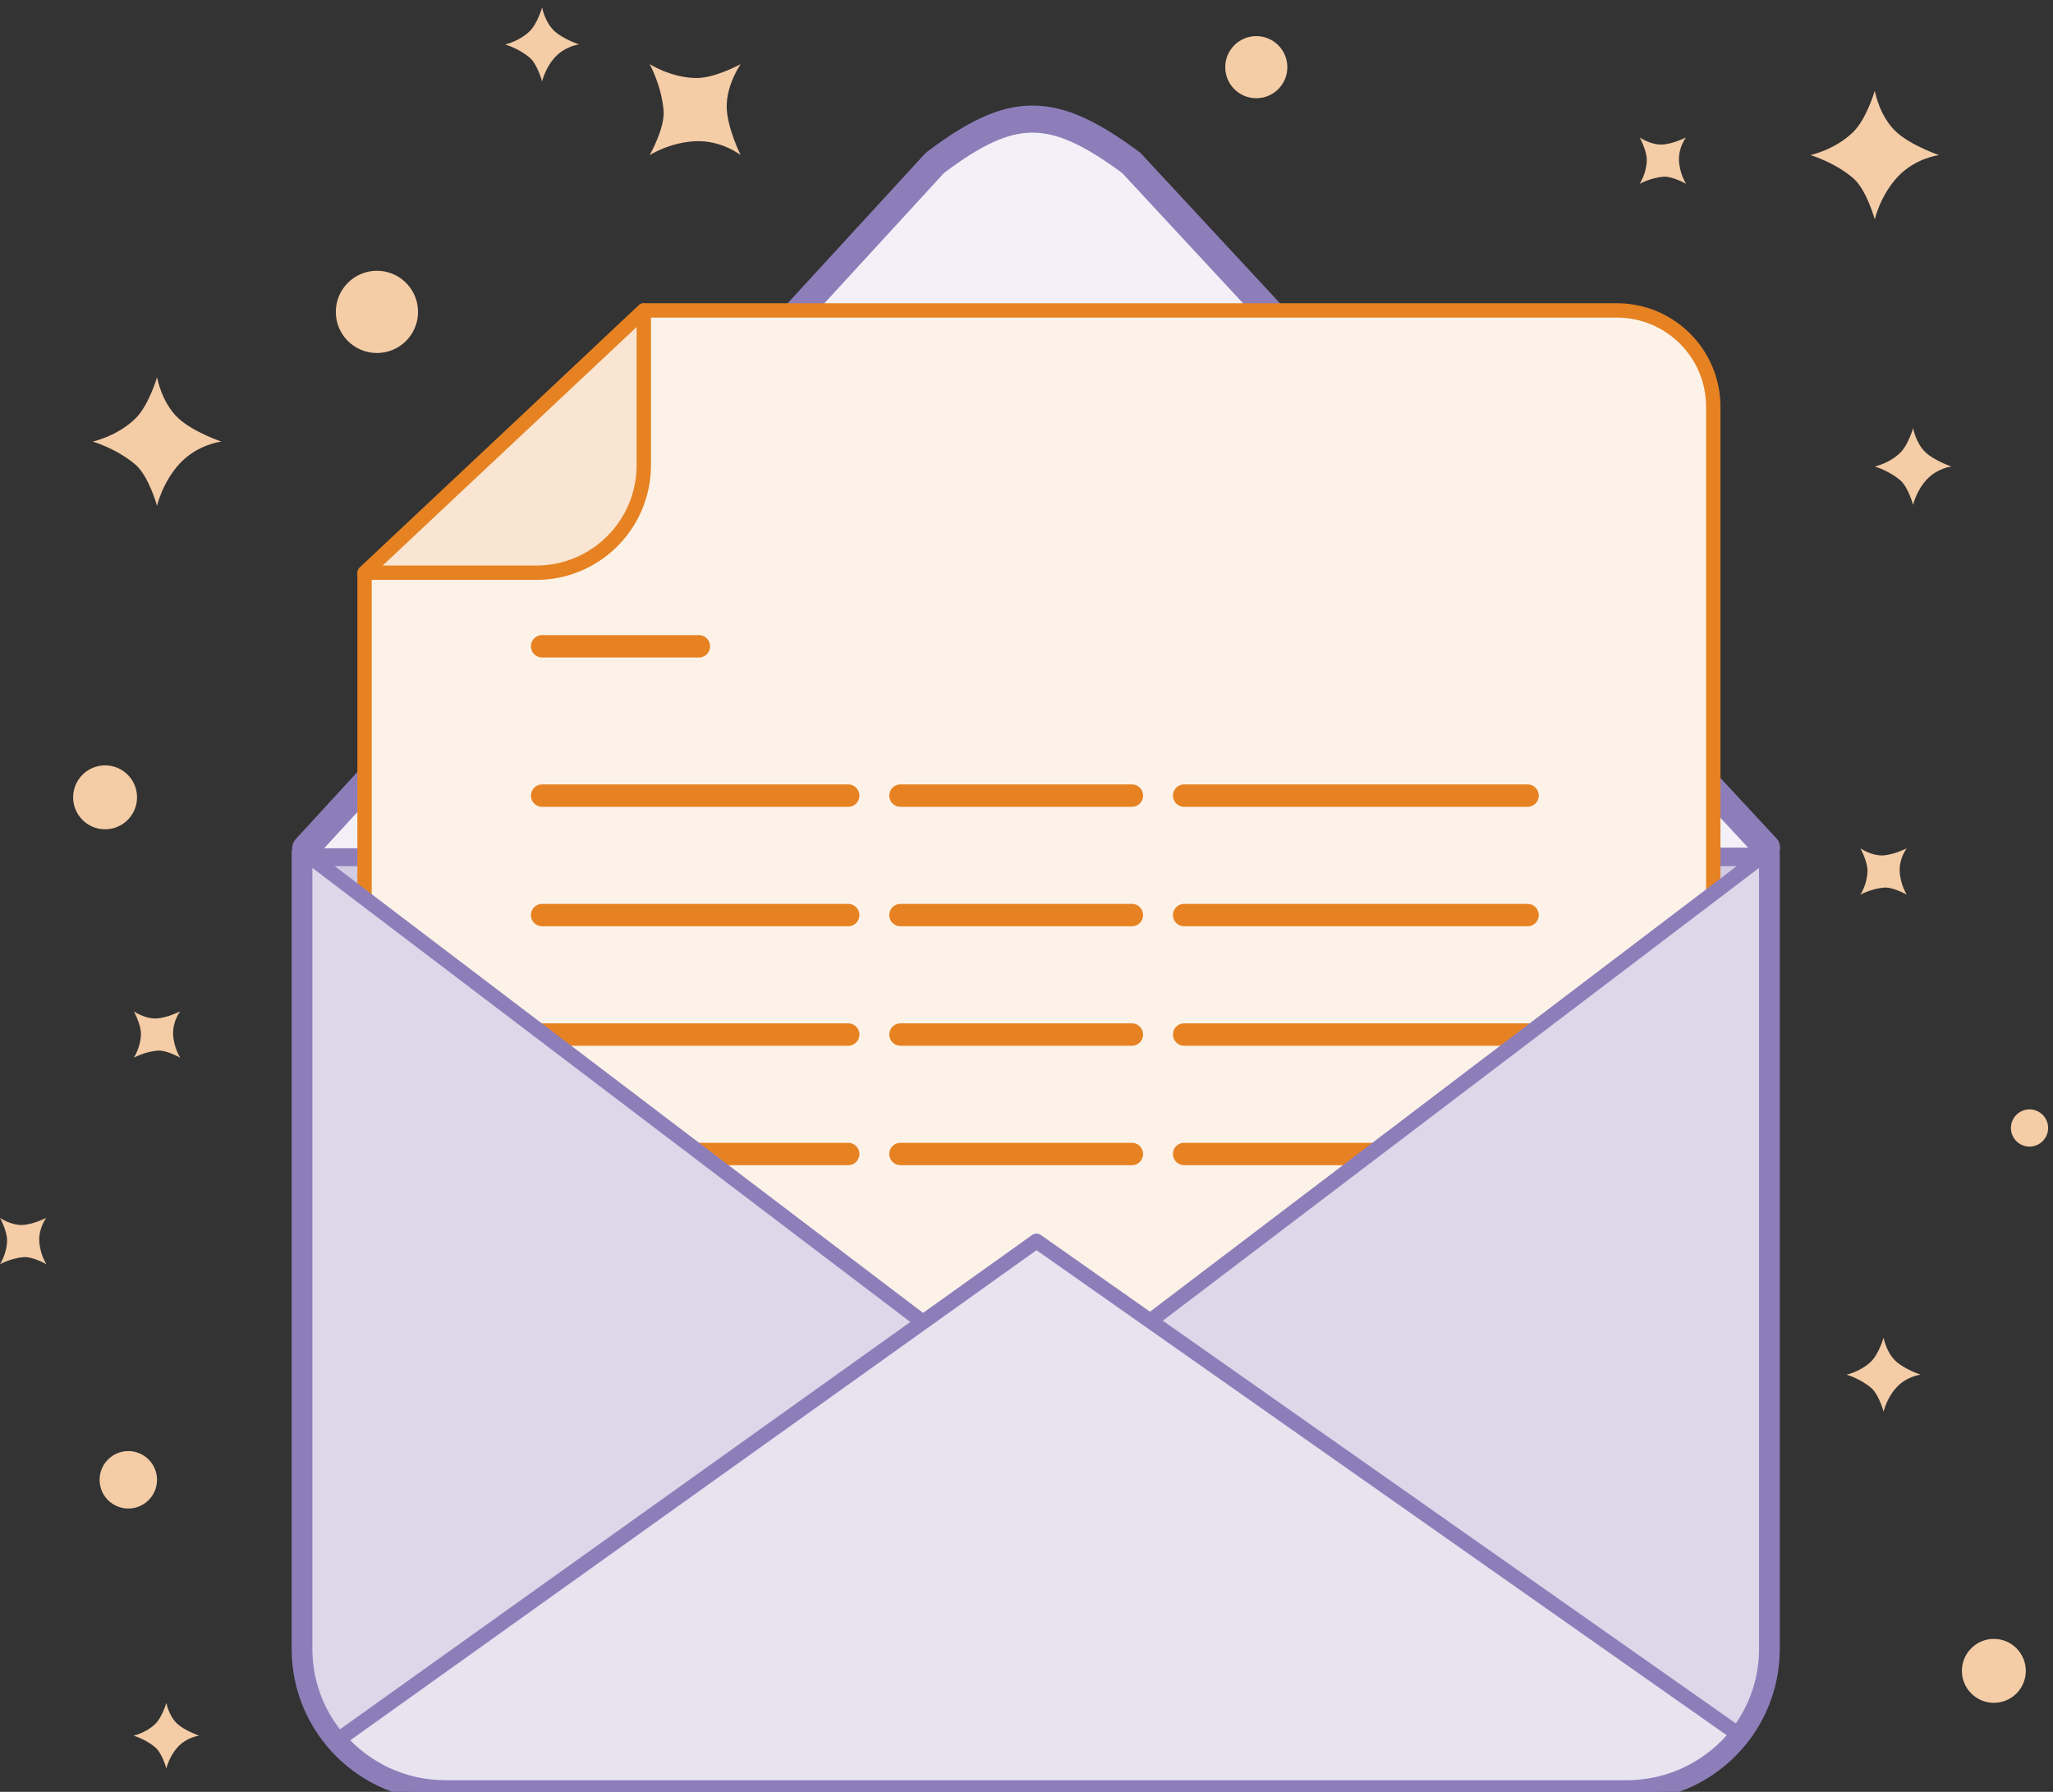 <?xml version="1.0" encoding="UTF-8"?>
<svg width="275px" height="240px" viewBox="0 0 275 240" version="1.1" xmlns="http://www.w3.org/2000/svg" xmlns:xlink="http://www.w3.org/1999/xlink">
    <rect x="0" y="0" width="275" height="240" fill="#333333" stroke="none"/>
    <!-- Generator: Sketch 47.1 (45422) - http://www.bohemiancoding.com/sketch -->
    <title>ill/sing-up-confirmation</title>
    <desc>Created with Sketch.</desc>
    <defs></defs>
    <g id="Symbols" stroke="none" stroke-width="1" fill="none" fill-rule="evenodd">
        <g id="ill/sing-up-confirmation">
            <g id="Page-1" transform="translate(0, 1)">
                <path d="M44.982,40.775 C44.982,37.733 47.448,35.267 50.49,35.267 C53.532,35.267 55.998,37.733 55.998,40.775 C55.998,43.817 53.532,46.283 50.49,46.283 C47.448,46.283 44.982,43.817 44.982,40.775" id="Fill-1" fill="#F4CCA6"></path>
                <path d="M13.34,197.204 C13.34,195.079 15.062,193.357 17.187,193.357 C19.312,193.357 21.034,195.079 21.034,197.204 C21.034,199.329 19.312,201.051 17.187,201.051 C15.062,201.051 13.34,199.329 13.34,197.204" id="Fill-3" fill="#F4CCA6"></path>
                <path d="M262.796,222.794 C262.796,220.43 264.713,218.513 267.077,218.513 C269.442,218.513 271.358,220.43 271.358,222.794 C271.358,225.158 269.442,227.075 267.077,227.075 C264.713,227.075 262.796,225.158 262.796,222.794" id="Fill-5" fill="#F4CCA6"></path>
                <path d="M9.796,105.794 C9.796,103.43 11.713,101.513 14.077,101.513 C16.442,101.513 18.358,103.43 18.358,105.794 C18.358,108.158 16.442,110.075 14.077,110.075 C11.713,110.075 9.796,108.158 9.796,105.794" id="Fill-7" fill="#F4CCA6"></path>
                <path d="M269.363,150.082 C269.363,148.705 270.479,147.589 271.856,147.589 C273.233,147.589 274.349,148.705 274.349,150.082 C274.349,151.459 273.233,152.575 271.856,152.575 C270.479,152.575 269.363,151.459 269.363,150.082" id="Fill-9" fill="#F4CCA6"></path>
                <path d="M164.12,7.998 C164.12,5.7 165.983,3.838 168.28,3.838 C170.578,3.838 172.441,5.7 172.441,7.998 C172.441,10.296 170.578,12.158 168.28,12.158 C165.983,12.158 164.12,10.296 164.12,7.998" id="Fill-12" fill="#F4CCA6"></path>
                <path d="M242.51,19.773 C242.51,19.773 245.761,19.084 248.218,16.7 C250.028,14.943 251.126,11.157 251.126,11.157 C251.126,11.157 251.73,14.559 253.978,16.643 C256,18.519 259.742,19.773 259.742,19.773 C259.742,19.773 256.569,20.145 254.199,22.681 C251.84,25.207 251.126,28.389 251.126,28.389 C251.126,28.389 250.028,24.384 248.224,22.852 C245.672,20.686 242.51,19.773 242.51,19.773" id="Fill-14" fill="#F4CCA6"></path>
                <path d="M12.418,58.143 C12.418,58.143 15.669,57.454 18.126,55.07 C19.936,53.313 21.034,49.527 21.034,49.527 C21.034,49.527 21.638,52.929 23.886,55.013 C25.908,56.889 29.65,58.143 29.65,58.143 C29.65,58.143 26.477,58.515 24.107,61.051 C21.748,63.577 21.034,66.759 21.034,66.759 C21.034,66.759 19.936,62.753 18.132,61.222 C15.58,59.056 12.418,58.143 12.418,58.143" id="Fill-16" fill="#F4CCA6"></path>
                <path d="M17.887,231.472 C17.887,231.472 19.547,231.12 20.799,229.904 C21.724,229.007 22.284,227.076 22.284,227.076 C22.284,227.076 22.591,228.811 23.739,229.875 C24.77,230.832 26.68,231.472 26.68,231.472 C26.68,231.472 25.061,231.662 23.852,232.956 C22.648,234.245 22.284,235.868 22.284,235.868 C22.284,235.868 21.724,233.825 20.802,233.043 C19.5,231.938 17.887,231.472 17.887,231.472" id="Fill-18" fill="#F4CCA6"></path>
                <path d="M249.202,118.833 C249.202,118.833 250.125,117.413 250.151,115.669 C250.171,114.384 249.202,112.624 249.202,112.624 C249.202,112.624 250.645,113.632 252.206,113.573 C253.611,113.52 255.411,112.624 255.411,112.624 C255.411,112.624 254.402,113.901 254.462,115.669 C254.521,117.429 255.411,118.833 255.411,118.833 C255.411,118.833 253.572,117.785 252.37,117.884 C250.67,118.023 249.202,118.833 249.202,118.833" id="Fill-20" fill="#F4CCA6"></path>
                <path d="M17.929,140.669 C17.929,140.669 18.852,139.249 18.878,137.505 C18.898,136.22 17.929,134.46 17.929,134.46 C17.929,134.46 19.372,135.468 20.933,135.409 C22.338,135.356 24.138,134.46 24.138,134.46 C24.138,134.46 23.129,135.737 23.189,137.505 C23.248,139.265 24.138,140.669 24.138,140.669 C24.138,140.669 22.299,139.621 21.097,139.72 C19.397,139.859 17.929,140.669 17.929,140.669" id="Fill-22" fill="#F4CCA6"></path>
                <path d="M219.638,23.62 C219.638,23.62 220.561,22.2 220.587,20.456 C220.607,19.171 219.638,17.411 219.638,17.411 C219.638,17.411 221.081,18.419 222.642,18.36 C224.047,18.307 225.847,17.411 225.847,17.411 C225.847,17.411 224.838,18.688 224.898,20.456 C224.957,22.216 225.847,23.62 225.847,23.62 C225.847,23.62 224.008,22.572 222.806,22.671 C221.106,22.81 219.638,23.62 219.638,23.62" id="Fill-24" fill="#F4CCA6"></path>
                <path d="M0,168.329 C0,168.329 0.923,166.91 0.949,165.166 C0.969,163.881 0,162.12 0,162.12 C0,162.12 1.443,163.129 3.004,163.07 C4.409,163.017 6.209,162.12 6.209,162.12 C6.209,162.12 5.2,163.398 5.26,165.166 C5.319,166.925 6.209,168.329 6.209,168.329 C6.209,168.329 4.37,167.281 3.168,167.381 C1.468,167.519 0,168.329 0,168.329" id="Fill-26" fill="#F4CCA6"></path>
                <path d="M87.025,7.588 C87.025,7.588 89.811,9.399 93.234,9.451 C95.757,9.489 99.21,7.588 99.21,7.588 C99.21,7.588 97.231,10.42 97.347,13.484 C97.451,16.24 99.21,19.773 99.21,19.773 C99.21,19.773 96.704,17.792 93.234,17.91 C89.78,18.027 87.025,19.773 87.025,19.773 C87.025,19.773 89.081,16.164 88.888,13.805 C88.615,10.469 87.025,7.588 87.025,7.588" id="Fill-28" fill="#F4CCA6"></path>
                <path d="M251.126,61.484 C251.126,61.484 253.064,61.073 254.528,59.652 C255.608,58.605 256.262,56.348 256.262,56.348 C256.262,56.348 256.622,58.376 257.962,59.618 C259.168,60.736 261.399,61.484 261.399,61.484 C261.399,61.484 259.507,61.706 258.094,63.218 C256.688,64.723 256.262,66.62 256.262,66.62 C256.262,66.62 255.608,64.232 254.532,63.32 C253.011,62.028 251.126,61.484 251.126,61.484" id="Fill-30" fill="#F4CCA6"></path>
                <path d="M67.666,4.952 C67.666,4.952 69.534,4.556 70.946,3.186 C71.987,2.176 72.618,-0 72.618,-0 C72.618,-0 72.965,1.955 74.257,3.153 C75.419,4.231 77.569,4.952 77.569,4.952 C77.569,4.952 75.746,5.166 74.384,6.623 C73.028,8.075 72.618,9.904 72.618,9.904 C72.618,9.904 71.987,7.602 70.95,6.722 C69.483,5.477 67.666,4.952 67.666,4.952" id="Fill-32" fill="#F4CCA6"></path>
                <path d="M247.355,183.12 C247.355,183.12 249.223,182.724 250.635,181.354 C251.676,180.344 252.307,178.168 252.307,178.168 C252.307,178.168 252.654,180.123 253.946,181.321 C255.108,182.399 257.258,183.12 257.258,183.12 C257.258,183.12 255.435,183.334 254.073,184.791 C252.717,186.243 252.307,188.072 252.307,188.072 C252.307,188.072 251.676,185.77 250.639,184.89 C249.172,183.645 247.355,183.12 247.355,183.12" id="Fill-35" fill="#F4CCA6"></path>
                <path d="M236.625,113.234 L236.625,219.857 C236.625,230.113 228.298,238.44 217.941,238.44 L59.529,238.44 C49.172,238.44 40.844,230.113 40.844,219.857 L40.844,113.234 L236.625,113.234 Z" id="Fill-37" fill="#D1CBE3"></path>
                <path d="M236.625,113.234 L236.625,219.857 C236.625,230.113 228.298,238.44 217.941,238.44 L59.529,238.44 C49.172,238.44 40.844,230.113 40.844,219.857 L40.844,113.234 L236.625,113.234 Z" id="Stroke-39" stroke="#8D7EBA" stroke-width="3.552" stroke-linecap="round" stroke-linejoin="round"></path>
                <path d="M236.625,112.523 L151.53,20.815 C140.97,12.996 135.588,12.996 125.23,20.815 L40.947,112.625" id="Fill-41" fill="#F3F1F7"></path>
                <path d="M236.625,112.523 L151.53,20.815 C140.97,12.996 135.588,12.996 125.23,20.815 L40.947,112.625" id="Stroke-43" stroke="#8D7EBA" stroke-width="3.629" stroke-linecap="round" stroke-linejoin="round"></path>
                <path d="M216.581,40.578 L86.235,40.578 L48.83,75.939 L48.83,207.72 C48.83,214.851 54.611,220.633 61.744,220.633 L216.581,220.633 C223.713,220.633 229.495,214.851 229.495,207.72 L229.495,53.492 C229.495,46.359 223.713,40.578 216.581,40.578" id="Fill-45" fill="#FCF2E8"></path>
                <path d="M216.581,40.578 L86.235,40.578 L48.83,75.939 L48.83,207.72 C48.83,214.851 54.611,220.633 61.744,220.633 L216.581,220.633 C223.713,220.633 229.495,214.851 229.495,207.72 L229.495,53.492 C229.495,46.359 223.713,40.578 216.581,40.578 Z" id="Stroke-47" stroke="#E68222" stroke-width="1.922" stroke-linecap="round" stroke-linejoin="round"></path>
                <path d="M86.236,61.308 L86.236,40.578 L48.831,75.709 L71.835,75.709 C79.788,75.709 86.236,69.262 86.236,61.308" id="Fill-49" fill="#F9E5D2"></path>
                <path d="M86.236,61.308 L86.236,40.578 L48.831,75.709 L71.835,75.709 C79.788,75.709 86.236,69.262 86.236,61.308 Z" id="Stroke-51" stroke="#E68222" stroke-width="1.922" stroke-linecap="round" stroke-linejoin="round"></path>
                <path d="M72.617,105.565 L113.617,105.565" id="Stroke-53" stroke="#E68222" stroke-width="3" stroke-linecap="round" stroke-linejoin="round"></path>
                <path d="M72.617,85.565 L93.617,85.565" id="Stroke-55" stroke="#E68222" stroke-width="3" stroke-linecap="round" stroke-linejoin="round"></path>
                <path d="M120.617,105.565 L151.617,105.565" id="Stroke-57" stroke="#E68222" stroke-width="3" stroke-linecap="round" stroke-linejoin="round"></path>
                <path d="M158.617,105.565 L204.617,105.565" id="Stroke-59" stroke="#E68222" stroke-width="3" stroke-linecap="round" stroke-linejoin="round"></path>
                <path d="M72.617,121.565 L113.617,121.565" id="Stroke-61" stroke="#E68222" stroke-width="3" stroke-linecap="round" stroke-linejoin="round"></path>
                <path d="M120.617,121.565 L151.617,121.565" id="Stroke-63" stroke="#E68222" stroke-width="3" stroke-linecap="round" stroke-linejoin="round"></path>
                <path d="M158.617,121.565 L204.617,121.565" id="Stroke-65" stroke="#E68222" stroke-width="3" stroke-linecap="round" stroke-linejoin="round"></path>
                <path d="M72.617,137.565 L113.617,137.565" id="Stroke-67" stroke="#E68222" stroke-width="3" stroke-linecap="round" stroke-linejoin="round"></path>
                <path d="M120.617,137.565 L151.617,137.565" id="Stroke-69" stroke="#E68222" stroke-width="3" stroke-linecap="round" stroke-linejoin="round"></path>
                <path d="M158.617,137.565 L204.617,137.565" id="Stroke-71" stroke="#E68222" stroke-width="3" stroke-linecap="round" stroke-linejoin="round"></path>
                <path d="M72.617,153.565 L113.617,153.565" id="Stroke-73" stroke="#E68222" stroke-width="3" stroke-linecap="round" stroke-linejoin="round"></path>
                <path d="M120.617,153.565 L151.617,153.565" id="Stroke-75" stroke="#E68222" stroke-width="3" stroke-linecap="round" stroke-linejoin="round"></path>
                <path d="M158.617,153.565 L204.617,153.565" id="Stroke-77" stroke="#E68222" stroke-width="3" stroke-linecap="round" stroke-linejoin="round"></path>
                <path d="M236.625,113.234 L236.625,219.857 C236.625,230.113 228.298,238.44 217.941,238.44 L59.529,238.44 C49.172,238.44 40.844,230.113 40.844,219.857 L40.844,113.234 L138.736,187.565 L236.625,113.234 Z" id="Fill-79" fill="#DCD8EA"></path>
                <path d="M236.625,113.234 L236.625,219.857 C236.625,230.113 228.298,238.44 217.941,238.44 L59.529,238.44 C49.172,238.44 40.844,230.113 40.844,219.857 L40.844,113.234 L138.736,187.565 L236.625,113.234 Z" id="Stroke-81" stroke="#8D7EBA" stroke-width="2" stroke-linecap="round" stroke-linejoin="round"></path>
                <path d="M45.414,231.941 C48.867,235.901 53.944,238.44 59.63,238.44 L217.941,238.44 C223.932,238.44 229.314,235.597 232.766,231.23 L138.836,165.225 L45.414,231.941 Z" id="Fill-83" fill="#E7E4F0"></path>
                <path d="M45.414,231.941 C48.867,235.901 53.944,238.44 59.63,238.44 L217.941,238.44 C223.932,238.44 229.314,235.597 232.766,231.23 L138.836,165.225 L45.414,231.941 Z" id="Stroke-85" stroke="#8D7EBA" stroke-width="2" stroke-linecap="round" stroke-linejoin="round"></path>
            </g>
        </g>
    </g>
</svg>